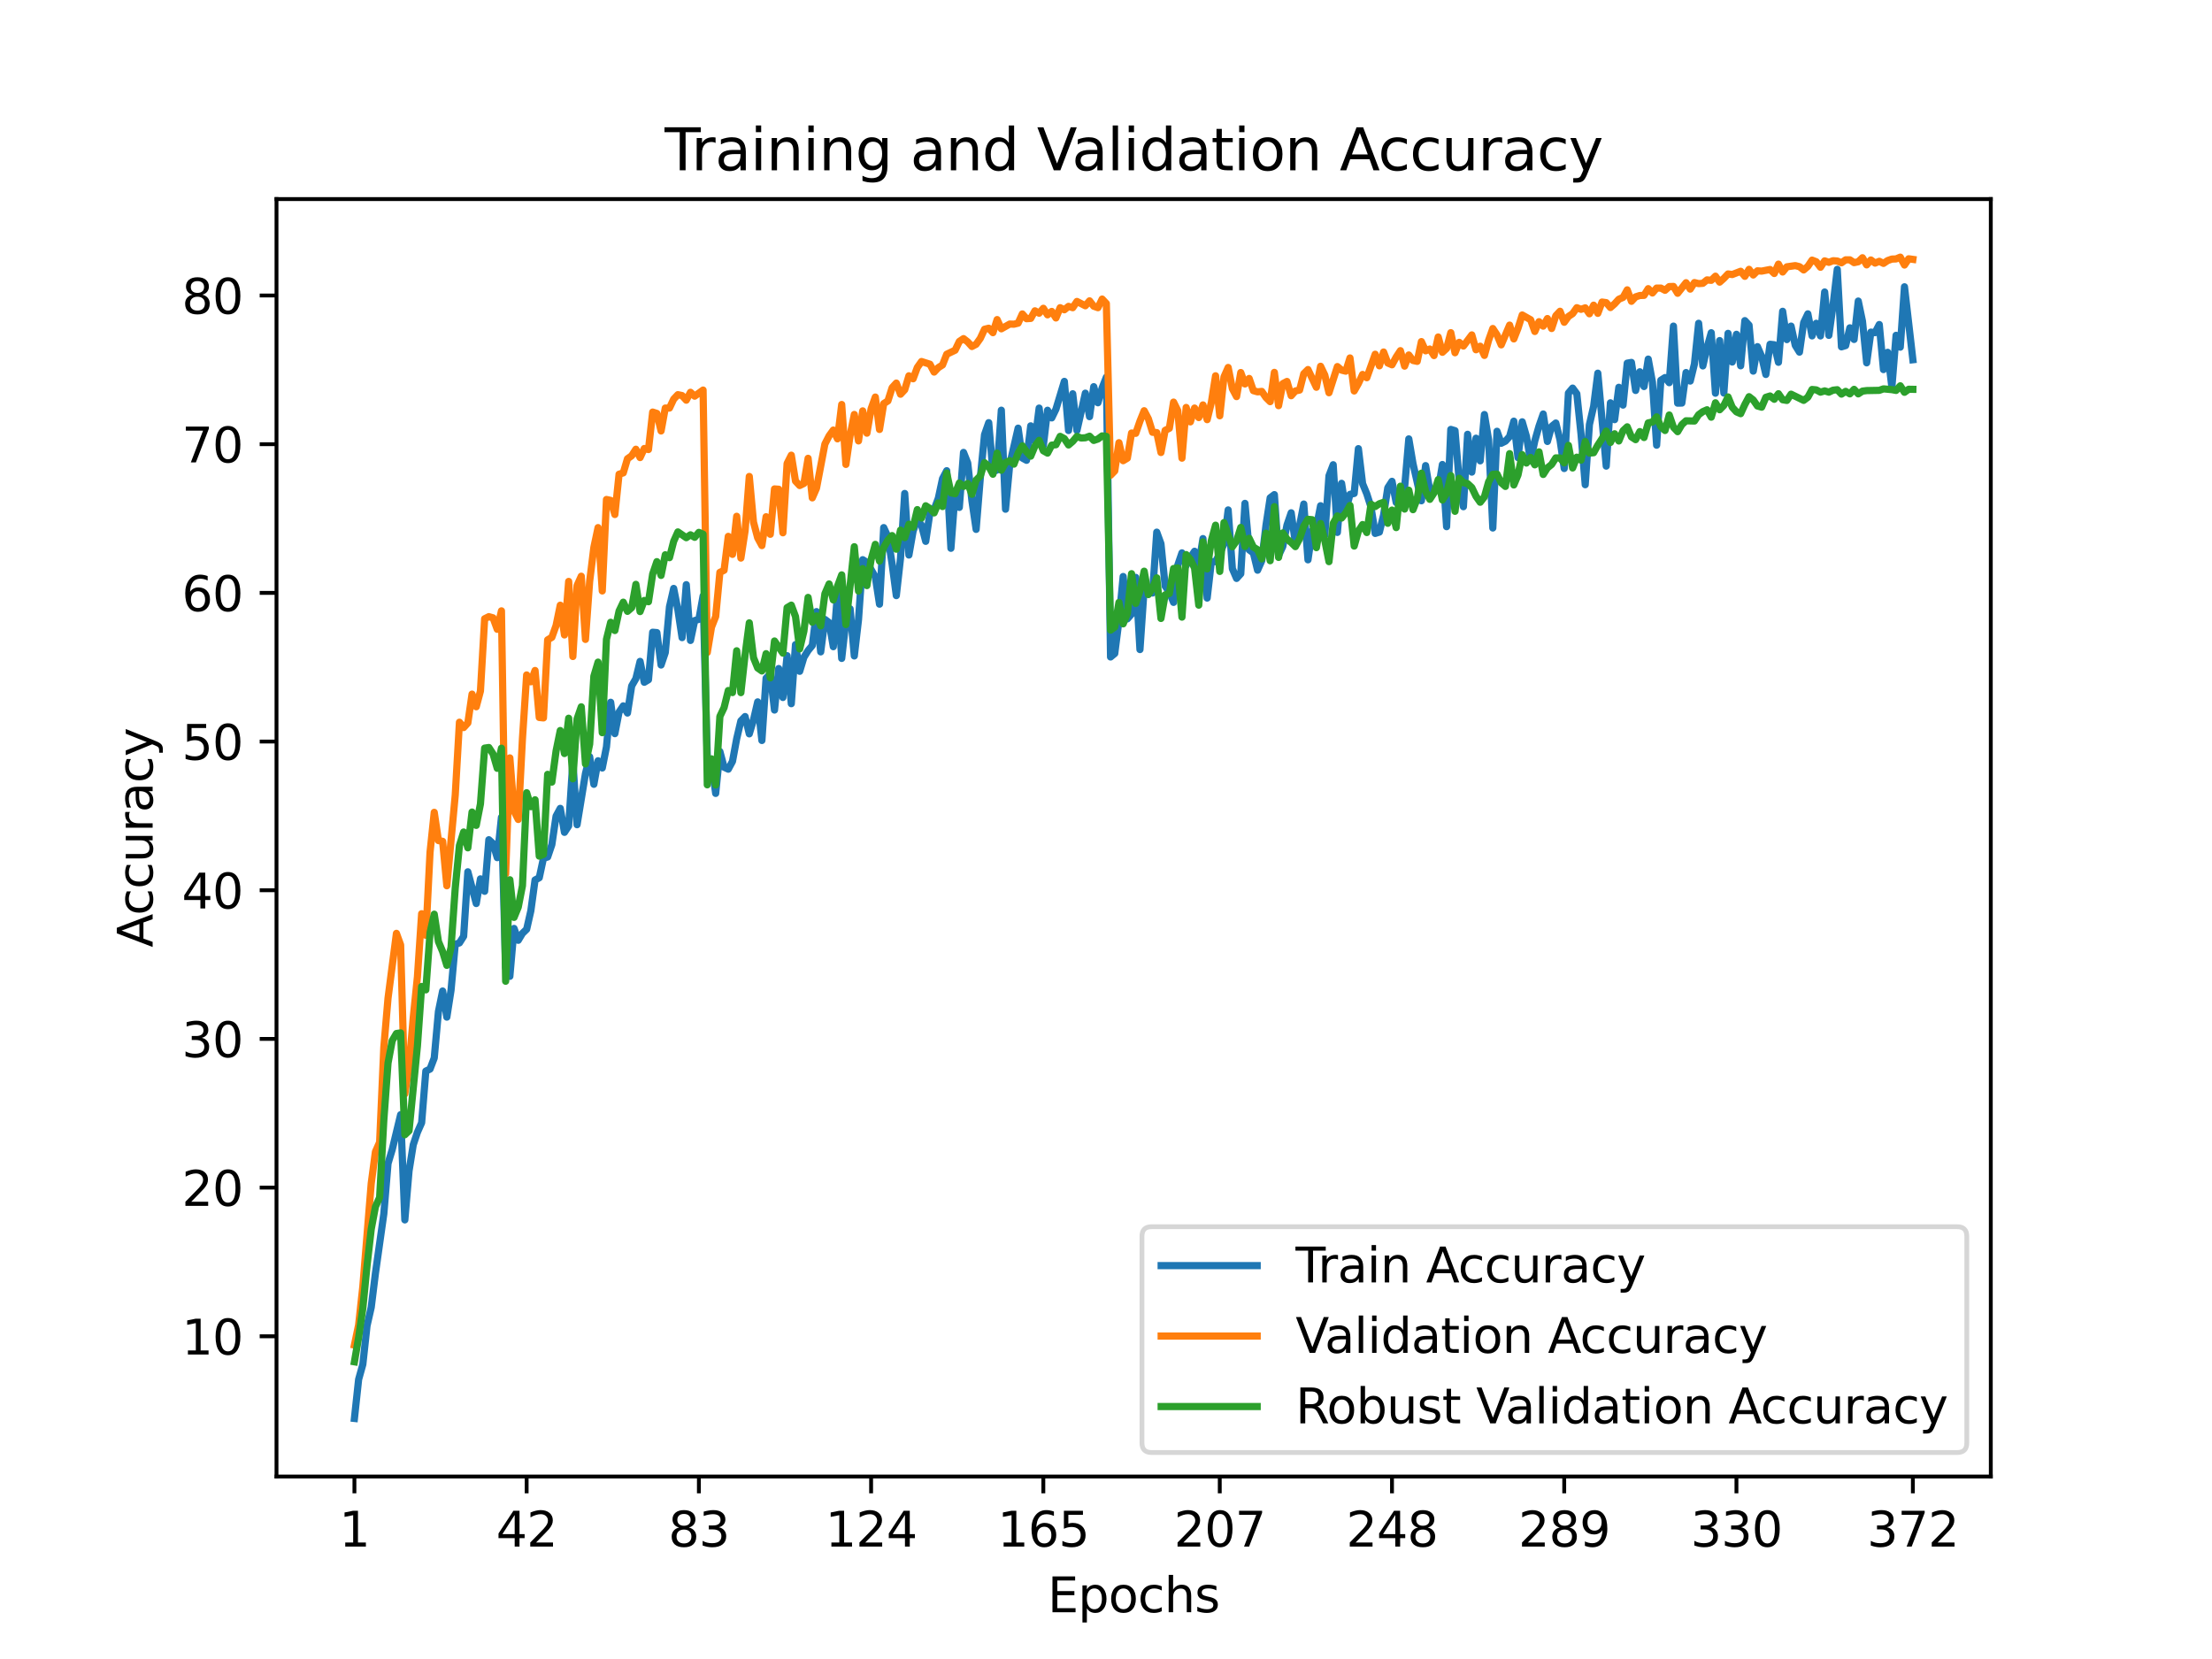<?xml version="1.0" encoding="utf-8" standalone="no"?>
<!DOCTYPE svg PUBLIC "-//W3C//DTD SVG 1.1//EN"
  "http://www.w3.org/Graphics/SVG/1.1/DTD/svg11.dtd">
<svg height="345.6pt" version="1.1" viewBox="0 0 460.8 345.6" width="460.8pt" xmlns="http://www.w3.org/2000/svg" xmlns:xlink="http://www.w3.org/1999/xlink">
 <defs>
  <style type="text/css">*{stroke-linecap:butt;stroke-linejoin:round;}</style>
 </defs>
 <g id="figure_1">
  <g id="patch_1">
   <path d="M 0 345.6 
L 460.8 345.6 
L 460.8 0 
L 0 0 
z
" style="fill:#ffffff;"/>
  </g>
  <g id="axes_1">
   <g id="patch_2">
    <path d="M 57.6 307.584 
L 414.72 307.584 
L 414.72 41.472 
L 57.6 41.472 
z
" style="fill:#ffffff;"/>
   </g>
   <g id="matplotlib.axis_1">
    <g id="xtick_1">
     <g id="line2d_1">
      <defs>
       <path d="M 0 0 
L 0 3.5 
" id="ma1f904a211" style="stroke:#000000;stroke-width:0.8;"/>
      </defs>
      <g>
       <use style="stroke:#000000;stroke-width:0.8;" x="73.833" xlink:href="#ma1f904a211" y="307.584"/>
      </g>
     </g>
     <g id="text_1">
      <!-- 1 -->
      <g transform="translate(70.651 322.182)scale(0.1 -0.1)">
       <defs>
        <path d="M 794 531 
L 1825 531 
L 1825 4091 
L 703 3866 
L 703 4441 
L 1819 4666 
L 2450 4666 
L 2450 531 
L 3481 531 
L 3481 0 
L 794 0 
L 794 531 
z
" id="DejaVuSans-31" transform="scale(0.016)"/>
       </defs>
       <use xlink:href="#DejaVuSans-31"/>
      </g>
     </g>
    </g>
    <g id="xtick_2">
     <g id="line2d_2">
      <g>
       <use style="stroke:#000000;stroke-width:0.8;" x="109.711" xlink:href="#ma1f904a211" y="307.584"/>
      </g>
     </g>
     <g id="text_2">
      <!-- 42 -->
      <g transform="translate(103.348 322.182)scale(0.1 -0.1)">
       <defs>
        <path d="M 2419 4116 
L 825 1625 
L 2419 1625 
L 2419 4116 
z
M 2253 4666 
L 3047 4666 
L 3047 1625 
L 3713 1625 
L 3713 1100 
L 3047 1100 
L 3047 0 
L 2419 0 
L 2419 1100 
L 313 1100 
L 313 1709 
L 2253 4666 
z
" id="DejaVuSans-34" transform="scale(0.016)"/>
        <path d="M 1228 531 
L 3431 531 
L 3431 0 
L 469 0 
L 469 531 
Q 828 903 1448 1529 
Q 2069 2156 2228 2338 
Q 2531 2678 2651 2914 
Q 2772 3150 2772 3378 
Q 2772 3750 2511 3984 
Q 2250 4219 1831 4219 
Q 1534 4219 1204 4116 
Q 875 4013 500 3803 
L 500 4441 
Q 881 4594 1212 4672 
Q 1544 4750 1819 4750 
Q 2544 4750 2975 4387 
Q 3406 4025 3406 3419 
Q 3406 3131 3298 2873 
Q 3191 2616 2906 2266 
Q 2828 2175 2409 1742 
Q 1991 1309 1228 531 
z
" id="DejaVuSans-32" transform="scale(0.016)"/>
       </defs>
       <use xlink:href="#DejaVuSans-34"/>
       <use x="63.623" xlink:href="#DejaVuSans-32"/>
      </g>
     </g>
    </g>
    <g id="xtick_3">
     <g id="line2d_3">
      <g>
       <use style="stroke:#000000;stroke-width:0.8;" x="145.589" xlink:href="#ma1f904a211" y="307.584"/>
      </g>
     </g>
     <g id="text_3">
      <!-- 83 -->
      <g transform="translate(139.227 322.182)scale(0.1 -0.1)">
       <defs>
        <path d="M 2034 2216 
Q 1584 2216 1326 1975 
Q 1069 1734 1069 1313 
Q 1069 891 1326 650 
Q 1584 409 2034 409 
Q 2484 409 2743 651 
Q 3003 894 3003 1313 
Q 3003 1734 2745 1975 
Q 2488 2216 2034 2216 
z
M 1403 2484 
Q 997 2584 770 2862 
Q 544 3141 544 3541 
Q 544 4100 942 4425 
Q 1341 4750 2034 4750 
Q 2731 4750 3128 4425 
Q 3525 4100 3525 3541 
Q 3525 3141 3298 2862 
Q 3072 2584 2669 2484 
Q 3125 2378 3379 2068 
Q 3634 1759 3634 1313 
Q 3634 634 3220 271 
Q 2806 -91 2034 -91 
Q 1263 -91 848 271 
Q 434 634 434 1313 
Q 434 1759 690 2068 
Q 947 2378 1403 2484 
z
M 1172 3481 
Q 1172 3119 1398 2916 
Q 1625 2713 2034 2713 
Q 2441 2713 2670 2916 
Q 2900 3119 2900 3481 
Q 2900 3844 2670 4047 
Q 2441 4250 2034 4250 
Q 1625 4250 1398 4047 
Q 1172 3844 1172 3481 
z
" id="DejaVuSans-38" transform="scale(0.016)"/>
        <path d="M 2597 2516 
Q 3050 2419 3304 2112 
Q 3559 1806 3559 1356 
Q 3559 666 3084 287 
Q 2609 -91 1734 -91 
Q 1441 -91 1130 -33 
Q 819 25 488 141 
L 488 750 
Q 750 597 1062 519 
Q 1375 441 1716 441 
Q 2309 441 2620 675 
Q 2931 909 2931 1356 
Q 2931 1769 2642 2001 
Q 2353 2234 1838 2234 
L 1294 2234 
L 1294 2753 
L 1863 2753 
Q 2328 2753 2575 2939 
Q 2822 3125 2822 3475 
Q 2822 3834 2567 4026 
Q 2313 4219 1838 4219 
Q 1578 4219 1281 4162 
Q 984 4106 628 3988 
L 628 4550 
Q 988 4650 1302 4700 
Q 1616 4750 1894 4750 
Q 2613 4750 3031 4423 
Q 3450 4097 3450 3541 
Q 3450 3153 3228 2886 
Q 3006 2619 2597 2516 
z
" id="DejaVuSans-33" transform="scale(0.016)"/>
       </defs>
       <use xlink:href="#DejaVuSans-38"/>
       <use x="63.623" xlink:href="#DejaVuSans-33"/>
      </g>
     </g>
    </g>
    <g id="xtick_4">
     <g id="line2d_4">
      <g>
       <use style="stroke:#000000;stroke-width:0.8;" x="181.468" xlink:href="#ma1f904a211" y="307.584"/>
      </g>
     </g>
     <g id="text_4">
      <!-- 124 -->
      <g transform="translate(171.924 322.182)scale(0.1 -0.1)">
       <use xlink:href="#DejaVuSans-31"/>
       <use x="63.623" xlink:href="#DejaVuSans-32"/>
       <use x="127.246" xlink:href="#DejaVuSans-34"/>
      </g>
     </g>
    </g>
    <g id="xtick_5">
     <g id="line2d_5">
      <g>
       <use style="stroke:#000000;stroke-width:0.8;" x="217.346" xlink:href="#ma1f904a211" y="307.584"/>
      </g>
     </g>
     <g id="text_5">
      <!-- 165 -->
      <g transform="translate(207.802 322.182)scale(0.1 -0.1)">
       <defs>
        <path d="M 2113 2584 
Q 1688 2584 1439 2293 
Q 1191 2003 1191 1497 
Q 1191 994 1439 701 
Q 1688 409 2113 409 
Q 2538 409 2786 701 
Q 3034 994 3034 1497 
Q 3034 2003 2786 2293 
Q 2538 2584 2113 2584 
z
M 3366 4563 
L 3366 3988 
Q 3128 4100 2886 4159 
Q 2644 4219 2406 4219 
Q 1781 4219 1451 3797 
Q 1122 3375 1075 2522 
Q 1259 2794 1537 2939 
Q 1816 3084 2150 3084 
Q 2853 3084 3261 2657 
Q 3669 2231 3669 1497 
Q 3669 778 3244 343 
Q 2819 -91 2113 -91 
Q 1303 -91 875 529 
Q 447 1150 447 2328 
Q 447 3434 972 4092 
Q 1497 4750 2381 4750 
Q 2619 4750 2861 4703 
Q 3103 4656 3366 4563 
z
" id="DejaVuSans-36" transform="scale(0.016)"/>
        <path d="M 691 4666 
L 3169 4666 
L 3169 4134 
L 1269 4134 
L 1269 2991 
Q 1406 3038 1543 3061 
Q 1681 3084 1819 3084 
Q 2600 3084 3056 2656 
Q 3513 2228 3513 1497 
Q 3513 744 3044 326 
Q 2575 -91 1722 -91 
Q 1428 -91 1123 -41 
Q 819 9 494 109 
L 494 744 
Q 775 591 1075 516 
Q 1375 441 1709 441 
Q 2250 441 2565 725 
Q 2881 1009 2881 1497 
Q 2881 1984 2565 2268 
Q 2250 2553 1709 2553 
Q 1456 2553 1204 2497 
Q 953 2441 691 2322 
L 691 4666 
z
" id="DejaVuSans-35" transform="scale(0.016)"/>
       </defs>
       <use xlink:href="#DejaVuSans-31"/>
       <use x="63.623" xlink:href="#DejaVuSans-36"/>
       <use x="127.246" xlink:href="#DejaVuSans-35"/>
      </g>
     </g>
    </g>
    <g id="xtick_6">
     <g id="line2d_6">
      <g>
       <use style="stroke:#000000;stroke-width:0.8;" x="254.099" xlink:href="#ma1f904a211" y="307.584"/>
      </g>
     </g>
     <g id="text_6">
      <!-- 207 -->
      <g transform="translate(244.555 322.182)scale(0.1 -0.1)">
       <defs>
        <path d="M 2034 4250 
Q 1547 4250 1301 3770 
Q 1056 3291 1056 2328 
Q 1056 1369 1301 889 
Q 1547 409 2034 409 
Q 2525 409 2770 889 
Q 3016 1369 3016 2328 
Q 3016 3291 2770 3770 
Q 2525 4250 2034 4250 
z
M 2034 4750 
Q 2819 4750 3233 4129 
Q 3647 3509 3647 2328 
Q 3647 1150 3233 529 
Q 2819 -91 2034 -91 
Q 1250 -91 836 529 
Q 422 1150 422 2328 
Q 422 3509 836 4129 
Q 1250 4750 2034 4750 
z
" id="DejaVuSans-30" transform="scale(0.016)"/>
        <path d="M 525 4666 
L 3525 4666 
L 3525 4397 
L 1831 0 
L 1172 0 
L 2766 4134 
L 525 4134 
L 525 4666 
z
" id="DejaVuSans-37" transform="scale(0.016)"/>
       </defs>
       <use xlink:href="#DejaVuSans-32"/>
       <use x="63.623" xlink:href="#DejaVuSans-30"/>
       <use x="127.246" xlink:href="#DejaVuSans-37"/>
      </g>
     </g>
    </g>
    <g id="xtick_7">
     <g id="line2d_7">
      <g>
       <use style="stroke:#000000;stroke-width:0.8;" x="289.977" xlink:href="#ma1f904a211" y="307.584"/>
      </g>
     </g>
     <g id="text_7">
      <!-- 248 -->
      <g transform="translate(280.434 322.182)scale(0.1 -0.1)">
       <use xlink:href="#DejaVuSans-32"/>
       <use x="63.623" xlink:href="#DejaVuSans-34"/>
       <use x="127.246" xlink:href="#DejaVuSans-38"/>
      </g>
     </g>
    </g>
    <g id="xtick_8">
     <g id="line2d_8">
      <g>
       <use style="stroke:#000000;stroke-width:0.8;" x="325.856" xlink:href="#ma1f904a211" y="307.584"/>
      </g>
     </g>
     <g id="text_8">
      <!-- 289 -->
      <g transform="translate(316.312 322.182)scale(0.1 -0.1)">
       <defs>
        <path d="M 703 97 
L 703 672 
Q 941 559 1184 500 
Q 1428 441 1663 441 
Q 2288 441 2617 861 
Q 2947 1281 2994 2138 
Q 2813 1869 2534 1725 
Q 2256 1581 1919 1581 
Q 1219 1581 811 2004 
Q 403 2428 403 3163 
Q 403 3881 828 4315 
Q 1253 4750 1959 4750 
Q 2769 4750 3195 4129 
Q 3622 3509 3622 2328 
Q 3622 1225 3098 567 
Q 2575 -91 1691 -91 
Q 1453 -91 1209 -44 
Q 966 3 703 97 
z
M 1959 2075 
Q 2384 2075 2632 2365 
Q 2881 2656 2881 3163 
Q 2881 3666 2632 3958 
Q 2384 4250 1959 4250 
Q 1534 4250 1286 3958 
Q 1038 3666 1038 3163 
Q 1038 2656 1286 2365 
Q 1534 2075 1959 2075 
z
" id="DejaVuSans-39" transform="scale(0.016)"/>
       </defs>
       <use xlink:href="#DejaVuSans-32"/>
       <use x="63.623" xlink:href="#DejaVuSans-38"/>
       <use x="127.246" xlink:href="#DejaVuSans-39"/>
      </g>
     </g>
    </g>
    <g id="xtick_9">
     <g id="line2d_9">
      <g>
       <use style="stroke:#000000;stroke-width:0.8;" x="361.734" xlink:href="#ma1f904a211" y="307.584"/>
      </g>
     </g>
     <g id="text_9">
      <!-- 330 -->
      <g transform="translate(352.19 322.182)scale(0.1 -0.1)">
       <use xlink:href="#DejaVuSans-33"/>
       <use x="63.623" xlink:href="#DejaVuSans-33"/>
       <use x="127.246" xlink:href="#DejaVuSans-30"/>
      </g>
     </g>
    </g>
    <g id="xtick_10">
     <g id="line2d_10">
      <g>
       <use style="stroke:#000000;stroke-width:0.8;" x="398.487" xlink:href="#ma1f904a211" y="307.584"/>
      </g>
     </g>
     <g id="text_10">
      <!-- 372 -->
      <g transform="translate(388.944 322.182)scale(0.1 -0.1)">
       <use xlink:href="#DejaVuSans-33"/>
       <use x="63.623" xlink:href="#DejaVuSans-37"/>
       <use x="127.246" xlink:href="#DejaVuSans-32"/>
      </g>
     </g>
    </g>
    <g id="text_11">
     <!-- Epochs -->
     <g transform="translate(218.244 335.861)scale(0.1 -0.1)">
      <defs>
       <path d="M 628 4666 
L 3578 4666 
L 3578 4134 
L 1259 4134 
L 1259 2753 
L 3481 2753 
L 3481 2222 
L 1259 2222 
L 1259 531 
L 3634 531 
L 3634 0 
L 628 0 
L 628 4666 
z
" id="DejaVuSans-45" transform="scale(0.016)"/>
       <path d="M 1159 525 
L 1159 -1331 
L 581 -1331 
L 581 3500 
L 1159 3500 
L 1159 2969 
Q 1341 3281 1617 3432 
Q 1894 3584 2278 3584 
Q 2916 3584 3314 3078 
Q 3713 2572 3713 1747 
Q 3713 922 3314 415 
Q 2916 -91 2278 -91 
Q 1894 -91 1617 61 
Q 1341 213 1159 525 
z
M 3116 1747 
Q 3116 2381 2855 2742 
Q 2594 3103 2138 3103 
Q 1681 3103 1420 2742 
Q 1159 2381 1159 1747 
Q 1159 1113 1420 752 
Q 1681 391 2138 391 
Q 2594 391 2855 752 
Q 3116 1113 3116 1747 
z
" id="DejaVuSans-70" transform="scale(0.016)"/>
       <path d="M 1959 3097 
Q 1497 3097 1228 2736 
Q 959 2375 959 1747 
Q 959 1119 1226 758 
Q 1494 397 1959 397 
Q 2419 397 2687 759 
Q 2956 1122 2956 1747 
Q 2956 2369 2687 2733 
Q 2419 3097 1959 3097 
z
M 1959 3584 
Q 2709 3584 3137 3096 
Q 3566 2609 3566 1747 
Q 3566 888 3137 398 
Q 2709 -91 1959 -91 
Q 1206 -91 779 398 
Q 353 888 353 1747 
Q 353 2609 779 3096 
Q 1206 3584 1959 3584 
z
" id="DejaVuSans-6f" transform="scale(0.016)"/>
       <path d="M 3122 3366 
L 3122 2828 
Q 2878 2963 2633 3030 
Q 2388 3097 2138 3097 
Q 1578 3097 1268 2742 
Q 959 2388 959 1747 
Q 959 1106 1268 751 
Q 1578 397 2138 397 
Q 2388 397 2633 464 
Q 2878 531 3122 666 
L 3122 134 
Q 2881 22 2623 -34 
Q 2366 -91 2075 -91 
Q 1284 -91 818 406 
Q 353 903 353 1747 
Q 353 2603 823 3093 
Q 1294 3584 2113 3584 
Q 2378 3584 2631 3529 
Q 2884 3475 3122 3366 
z
" id="DejaVuSans-63" transform="scale(0.016)"/>
       <path d="M 3513 2113 
L 3513 0 
L 2938 0 
L 2938 2094 
Q 2938 2591 2744 2837 
Q 2550 3084 2163 3084 
Q 1697 3084 1428 2787 
Q 1159 2491 1159 1978 
L 1159 0 
L 581 0 
L 581 4863 
L 1159 4863 
L 1159 2956 
Q 1366 3272 1645 3428 
Q 1925 3584 2291 3584 
Q 2894 3584 3203 3211 
Q 3513 2838 3513 2113 
z
" id="DejaVuSans-68" transform="scale(0.016)"/>
       <path d="M 2834 3397 
L 2834 2853 
Q 2591 2978 2328 3040 
Q 2066 3103 1784 3103 
Q 1356 3103 1142 2972 
Q 928 2841 928 2578 
Q 928 2378 1081 2264 
Q 1234 2150 1697 2047 
L 1894 2003 
Q 2506 1872 2764 1633 
Q 3022 1394 3022 966 
Q 3022 478 2636 193 
Q 2250 -91 1575 -91 
Q 1294 -91 989 -36 
Q 684 19 347 128 
L 347 722 
Q 666 556 975 473 
Q 1284 391 1588 391 
Q 1994 391 2212 530 
Q 2431 669 2431 922 
Q 2431 1156 2273 1281 
Q 2116 1406 1581 1522 
L 1381 1569 
Q 847 1681 609 1914 
Q 372 2147 372 2553 
Q 372 3047 722 3315 
Q 1072 3584 1716 3584 
Q 2034 3584 2315 3537 
Q 2597 3491 2834 3397 
z
" id="DejaVuSans-73" transform="scale(0.016)"/>
      </defs>
      <use xlink:href="#DejaVuSans-45"/>
      <use x="63.184" xlink:href="#DejaVuSans-70"/>
      <use x="126.66" xlink:href="#DejaVuSans-6f"/>
      <use x="187.842" xlink:href="#DejaVuSans-63"/>
      <use x="242.822" xlink:href="#DejaVuSans-68"/>
      <use x="306.201" xlink:href="#DejaVuSans-73"/>
     </g>
    </g>
   </g>
   <g id="matplotlib.axis_2">
    <g id="ytick_1">
     <g id="line2d_11">
      <defs>
       <path d="M 0 0 
L -3.5 0 
" id="mb4aed3f851" style="stroke:#000000;stroke-width:0.8;"/>
      </defs>
      <g>
       <use style="stroke:#000000;stroke-width:0.8;" x="57.6" xlink:href="#mb4aed3f851" y="278.372"/>
      </g>
     </g>
     <g id="text_12">
      <!-- 10 -->
      <g transform="translate(37.875 282.171)scale(0.1 -0.1)">
       <use xlink:href="#DejaVuSans-31"/>
       <use x="63.623" xlink:href="#DejaVuSans-30"/>
      </g>
     </g>
    </g>
    <g id="ytick_2">
     <g id="line2d_12">
      <g>
       <use style="stroke:#000000;stroke-width:0.8;" x="57.6" xlink:href="#mb4aed3f851" y="247.399"/>
      </g>
     </g>
     <g id="text_13">
      <!-- 20 -->
      <g transform="translate(37.875 251.198)scale(0.1 -0.1)">
       <use xlink:href="#DejaVuSans-32"/>
       <use x="63.623" xlink:href="#DejaVuSans-30"/>
      </g>
     </g>
    </g>
    <g id="ytick_3">
     <g id="line2d_13">
      <g>
       <use style="stroke:#000000;stroke-width:0.8;" x="57.6" xlink:href="#mb4aed3f851" y="216.426"/>
      </g>
     </g>
     <g id="text_14">
      <!-- 30 -->
      <g transform="translate(37.875 220.225)scale(0.1 -0.1)">
       <use xlink:href="#DejaVuSans-33"/>
       <use x="63.623" xlink:href="#DejaVuSans-30"/>
      </g>
     </g>
    </g>
    <g id="ytick_4">
     <g id="line2d_14">
      <g>
       <use style="stroke:#000000;stroke-width:0.8;" x="57.6" xlink:href="#mb4aed3f851" y="185.452"/>
      </g>
     </g>
     <g id="text_15">
      <!-- 40 -->
      <g transform="translate(37.875 189.251)scale(0.1 -0.1)">
       <use xlink:href="#DejaVuSans-34"/>
       <use x="63.623" xlink:href="#DejaVuSans-30"/>
      </g>
     </g>
    </g>
    <g id="ytick_5">
     <g id="line2d_15">
      <g>
       <use style="stroke:#000000;stroke-width:0.8;" x="57.6" xlink:href="#mb4aed3f851" y="154.479"/>
      </g>
     </g>
     <g id="text_16">
      <!-- 50 -->
      <g transform="translate(37.875 158.278)scale(0.1 -0.1)">
       <use xlink:href="#DejaVuSans-35"/>
       <use x="63.623" xlink:href="#DejaVuSans-30"/>
      </g>
     </g>
    </g>
    <g id="ytick_6">
     <g id="line2d_16">
      <g>
       <use style="stroke:#000000;stroke-width:0.8;" x="57.6" xlink:href="#mb4aed3f851" y="123.506"/>
      </g>
     </g>
     <g id="text_17">
      <!-- 60 -->
      <g transform="translate(37.875 127.305)scale(0.1 -0.1)">
       <use xlink:href="#DejaVuSans-36"/>
       <use x="63.623" xlink:href="#DejaVuSans-30"/>
      </g>
     </g>
    </g>
    <g id="ytick_7">
     <g id="line2d_17">
      <g>
       <use style="stroke:#000000;stroke-width:0.8;" x="57.6" xlink:href="#mb4aed3f851" y="92.532"/>
      </g>
     </g>
     <g id="text_18">
      <!-- 70 -->
      <g transform="translate(37.875 96.332)scale(0.1 -0.1)">
       <use xlink:href="#DejaVuSans-37"/>
       <use x="63.623" xlink:href="#DejaVuSans-30"/>
      </g>
     </g>
    </g>
    <g id="ytick_8">
     <g id="line2d_18">
      <g>
       <use style="stroke:#000000;stroke-width:0.8;" x="57.6" xlink:href="#mb4aed3f851" y="61.559"/>
      </g>
     </g>
     <g id="text_19">
      <!-- 80 -->
      <g transform="translate(37.875 65.358)scale(0.1 -0.1)">
       <use xlink:href="#DejaVuSans-38"/>
       <use x="63.623" xlink:href="#DejaVuSans-30"/>
      </g>
     </g>
    </g>
    <g id="text_20">
     <!-- Accuracy -->
     <g transform="translate(31.795 197.356)rotate(-90)scale(0.1 -0.1)">
      <defs>
       <path d="M 2188 4044 
L 1331 1722 
L 3047 1722 
L 2188 4044 
z
M 1831 4666 
L 2547 4666 
L 4325 0 
L 3669 0 
L 3244 1197 
L 1141 1197 
L 716 0 
L 50 0 
L 1831 4666 
z
" id="DejaVuSans-41" transform="scale(0.016)"/>
       <path d="M 544 1381 
L 544 3500 
L 1119 3500 
L 1119 1403 
Q 1119 906 1312 657 
Q 1506 409 1894 409 
Q 2359 409 2629 706 
Q 2900 1003 2900 1516 
L 2900 3500 
L 3475 3500 
L 3475 0 
L 2900 0 
L 2900 538 
Q 2691 219 2414 64 
Q 2138 -91 1772 -91 
Q 1169 -91 856 284 
Q 544 659 544 1381 
z
M 1991 3584 
L 1991 3584 
z
" id="DejaVuSans-75" transform="scale(0.016)"/>
       <path d="M 2631 2963 
Q 2534 3019 2420 3045 
Q 2306 3072 2169 3072 
Q 1681 3072 1420 2755 
Q 1159 2438 1159 1844 
L 1159 0 
L 581 0 
L 581 3500 
L 1159 3500 
L 1159 2956 
Q 1341 3275 1631 3429 
Q 1922 3584 2338 3584 
Q 2397 3584 2469 3576 
Q 2541 3569 2628 3553 
L 2631 2963 
z
" id="DejaVuSans-72" transform="scale(0.016)"/>
       <path d="M 2194 1759 
Q 1497 1759 1228 1600 
Q 959 1441 959 1056 
Q 959 750 1161 570 
Q 1363 391 1709 391 
Q 2188 391 2477 730 
Q 2766 1069 2766 1631 
L 2766 1759 
L 2194 1759 
z
M 3341 1997 
L 3341 0 
L 2766 0 
L 2766 531 
Q 2569 213 2275 61 
Q 1981 -91 1556 -91 
Q 1019 -91 701 211 
Q 384 513 384 1019 
Q 384 1609 779 1909 
Q 1175 2209 1959 2209 
L 2766 2209 
L 2766 2266 
Q 2766 2663 2505 2880 
Q 2244 3097 1772 3097 
Q 1472 3097 1187 3025 
Q 903 2953 641 2809 
L 641 3341 
Q 956 3463 1253 3523 
Q 1550 3584 1831 3584 
Q 2591 3584 2966 3190 
Q 3341 2797 3341 1997 
z
" id="DejaVuSans-61" transform="scale(0.016)"/>
       <path d="M 2059 -325 
Q 1816 -950 1584 -1140 
Q 1353 -1331 966 -1331 
L 506 -1331 
L 506 -850 
L 844 -850 
Q 1081 -850 1212 -737 
Q 1344 -625 1503 -206 
L 1606 56 
L 191 3500 
L 800 3500 
L 1894 763 
L 2988 3500 
L 3597 3500 
L 2059 -325 
z
" id="DejaVuSans-79" transform="scale(0.016)"/>
      </defs>
      <use xlink:href="#DejaVuSans-41"/>
      <use x="66.658" xlink:href="#DejaVuSans-63"/>
      <use x="121.639" xlink:href="#DejaVuSans-63"/>
      <use x="176.619" xlink:href="#DejaVuSans-75"/>
      <use x="239.998" xlink:href="#DejaVuSans-72"/>
      <use x="281.111" xlink:href="#DejaVuSans-61"/>
      <use x="342.391" xlink:href="#DejaVuSans-63"/>
      <use x="397.371" xlink:href="#DejaVuSans-79"/>
     </g>
    </g>
   </g>
   <g id="line2d_19">
    <path clip-path="url(#p51db7faa1d)" d="M 73.833 295.488 
L 74.708 287.361 
L 75.583 284.226 
L 76.458 276.179 
L 77.333 272.339 
L 78.208 265.258 
L 79.958 252.85 
L 80.833 242.381 
L 81.708 239.476 
L 83.459 232.21 
L 84.334 254.126 
L 85.209 243.93 
L 86.084 238.485 
L 86.959 235.864 
L 87.834 233.888 
L 88.709 223.122 
L 89.584 222.707 
L 90.459 220.396 
L 91.334 210.72 
L 92.209 206.446 
L 93.084 211.885 
L 93.96 206.266 
L 94.835 196.72 
L 95.71 196.423 
L 96.585 195.042 
L 97.46 181.612 
L 99.21 188.221 
L 100.085 183.086 
L 100.96 185.675 
L 101.835 174.934 
L 102.71 175.733 
L 103.585 178.663 
L 104.461 170.257 
L 105.336 201.62 
L 106.211 203.392 
L 107.086 193.412 
L 107.961 195.878 
L 108.836 194.428 
L 109.711 193.586 
L 110.586 189.733 
L 111.461 183.315 
L 112.336 182.851 
L 113.211 178.787 
L 114.086 178.527 
L 114.961 175.95 
L 115.837 170.015 
L 116.712 168.398 
L 117.587 173.391 
L 118.462 172.053 
L 119.337 158.617 
L 120.212 171.805 
L 121.962 161.138 
L 122.837 157.644 
L 123.712 163.381 
L 124.587 158.481 
L 125.462 159.986 
L 126.338 155.588 
L 127.213 146.296 
L 128.088 152.831 
L 128.963 148.328 
L 129.838 147.045 
L 130.713 148.538 
L 131.588 142.895 
L 132.463 141.377 
L 133.338 137.778 
L 134.213 142.127 
L 135.088 141.606 
L 135.963 131.707 
L 136.838 131.782 
L 137.714 138.534 
L 138.589 135.938 
L 139.464 126.405 
L 140.339 122.583 
L 141.214 127.03 
L 142.089 132.829 
L 142.964 121.796 
L 143.839 133.417 
L 144.714 129.279 
L 145.589 129.013 
L 146.464 124.15 
L 147.339 157.719 
L 148.214 158.952 
L 149.09 165.282 
L 149.965 156.554 
L 150.84 159.825 
L 151.715 160.234 
L 152.59 158.605 
L 153.465 153.884 
L 154.34 150.168 
L 155.215 149.269 
L 156.09 152.875 
L 156.965 149.969 
L 157.84 146.215 
L 158.715 154.256 
L 159.591 141.278 
L 160.466 140.399 
L 161.341 147.913 
L 162.216 139.271 
L 163.091 145.299 
L 163.966 136.589 
L 164.841 146.593 
L 165.716 134.284 
L 166.591 139.847 
L 167.466 136.93 
L 168.341 135.517 
L 169.216 134.464 
L 170.091 127.408 
L 170.967 135.796 
L 171.842 129.038 
L 172.717 129.694 
L 173.592 134.718 
L 174.467 123.58 
L 175.342 137.159 
L 176.217 129.298 
L 177.092 126.832 
L 177.967 136.645 
L 178.842 129.099 
L 179.717 116.592 
L 180.592 117.144 
L 182.343 120.179 
L 183.218 125.86 
L 184.093 109.908 
L 184.968 111.81 
L 185.843 117.497 
L 186.718 124.076 
L 187.593 116.277 
L 188.468 102.797 
L 189.343 115.626 
L 190.218 110.627 
L 191.093 108.18 
L 191.968 109.419 
L 192.844 112.77 
L 193.719 106.83 
L 194.594 106.136 
L 195.469 103.794 
L 196.344 99.718 
L 197.219 98.058 
L 198.094 114.22 
L 198.969 102.586 
L 199.844 105.702 
L 200.719 94.248 
L 201.594 96.447 
L 202.469 104.333 
L 203.345 110.28 
L 204.22 99.495 
L 205.095 90.55 
L 205.97 88.047 
L 206.845 98.262 
L 207.72 97.903 
L 208.595 85.452 
L 209.47 106.08 
L 210.345 96.763 
L 212.095 89.193 
L 212.97 95.413 
L 213.845 95.89 
L 214.721 88.71 
L 215.596 91.882 
L 216.471 85.012 
L 217.346 92.842 
L 218.221 85.464 
L 219.096 87.056 
L 219.971 85.241 
L 221.721 79.449 
L 222.596 89.683 
L 223.471 82.032 
L 224.346 89.683 
L 226.097 81.902 
L 226.972 86.796 
L 227.847 80.552 
L 228.722 83.903 
L 229.597 80.806 
L 230.472 78.57 
L 231.347 136.861 
L 232.222 136.137 
L 233.097 129.304 
L 233.972 120.099 
L 234.847 128.92 
L 235.722 127.922 
L 236.598 120.278 
L 237.473 135.313 
L 238.348 122.583 
L 240.098 123.537 
L 240.973 110.856 
L 241.848 113.266 
L 242.723 122.093 
L 243.598 123.376 
L 244.473 125.488 
L 245.348 117.732 
L 246.223 115.174 
L 247.098 117.8 
L 247.974 116.153 
L 248.849 114.839 
L 249.724 117.658 
L 250.599 112.2 
L 251.474 124.59 
L 252.349 117.001 
L 253.224 117.007 
L 254.099 115.31 
L 254.974 113.303 
L 255.849 106.229 
L 256.724 118.469 
L 257.599 120.495 
L 258.475 119.523 
L 259.35 104.86 
L 260.225 114.542 
L 261.1 115.186 
L 261.975 118.785 
L 262.85 116.809 
L 263.725 109.444 
L 264.6 103.701 
L 265.475 103.039 
L 266.35 115.731 
L 267.225 113.848 
L 268.1 109.376 
L 268.975 106.823 
L 269.851 113.099 
L 270.726 109.481 
L 271.601 105.002 
L 272.476 116.623 
L 273.351 110.565 
L 274.226 109.84 
L 275.101 105.349 
L 275.976 111.538 
L 276.851 99.111 
L 277.726 96.813 
L 278.601 110.912 
L 279.476 100.685 
L 280.352 106.334 
L 281.227 102.983 
L 282.102 102.797 
L 282.977 93.462 
L 283.852 100.753 
L 284.727 102.877 
L 285.602 105.628 
L 286.477 111.123 
L 287.352 110.844 
L 288.227 107.3 
L 289.102 101.608 
L 289.977 100.27 
L 290.852 104.68 
L 291.728 101.936 
L 292.603 101.589 
L 293.478 91.43 
L 294.353 96.584 
L 296.103 104.321 
L 296.978 96.993 
L 297.853 102.233 
L 298.728 101.924 
L 299.603 102.066 
L 300.478 96.763 
L 301.353 109.716 
L 302.229 89.454 
L 303.104 89.714 
L 303.979 100.214 
L 304.854 105.554 
L 305.729 90.47 
L 306.604 98.349 
L 307.479 91.287 
L 308.354 96.001 
L 309.229 86.356 
L 310.104 91.634 
L 310.979 109.989 
L 311.854 89.844 
L 312.729 92.34 
L 313.605 91.907 
L 314.48 90.934 
L 315.355 87.738 
L 316.23 95.339 
L 317.105 87.874 
L 317.98 90.903 
L 318.855 95.983 
L 319.73 91.832 
L 320.605 88.76 
L 321.48 86.245 
L 322.355 91.962 
L 323.23 88.84 
L 324.106 88.122 
L 324.981 91.64 
L 325.856 97.6 
L 326.731 81.884 
L 327.606 80.849 
L 328.481 82.032 
L 329.356 90.414 
L 330.231 100.976 
L 331.106 88.438 
L 331.981 84.653 
L 332.856 77.74 
L 334.606 97.098 
L 335.482 83.916 
L 336.357 87.416 
L 337.232 80.682 
L 338.107 84.386 
L 338.982 75.652 
L 339.857 75.497 
L 340.732 81.339 
L 341.607 77.448 
L 342.482 80.521 
L 343.357 74.809 
L 344.232 79.604 
L 345.107 92.743 
L 345.982 79.214 
L 346.858 78.656 
L 347.733 79.722 
L 348.608 67.933 
L 349.483 83.984 
L 350.358 83.965 
L 351.233 77.609 
L 352.108 79.381 
L 352.983 75.813 
L 353.858 67.345 
L 354.733 76.228 
L 355.608 72.406 
L 356.483 69.315 
L 357.359 81.909 
L 358.234 70.95 
L 359.109 81.878 
L 359.984 69.445 
L 360.859 75.417 
L 361.734 69.643 
L 362.609 76.203 
L 363.484 66.794 
L 364.359 67.741 
L 365.234 77.312 
L 366.109 72.214 
L 366.984 74.252 
L 367.859 78.006 
L 368.735 71.718 
L 369.61 71.817 
L 370.485 75.472 
L 371.36 64.848 
L 372.235 70.746 
L 373.11 67.933 
L 373.985 71.935 
L 374.86 73.354 
L 375.735 67.209 
L 376.61 65.381 
L 377.485 69.971 
L 378.36 67.345 
L 379.236 69.978 
L 380.111 60.828 
L 380.986 69.866 
L 381.861 63.566 
L 382.736 56.108 
L 383.611 72.251 
L 384.486 71.985 
L 385.361 68.293 
L 386.236 70.715 
L 387.111 62.718 
L 387.986 66.917 
L 388.861 75.584 
L 389.736 69.191 
L 390.612 69.302 
L 391.487 67.605 
L 392.362 76.99 
L 393.237 73.391 
L 394.112 80.657 
L 394.987 69.854 
L 395.862 72.319 
L 396.737 59.744 
L 398.487 74.94 
L 398.487 74.94 
" style="fill:none;stroke:#1f77b4;stroke-linecap:square;stroke-width:1.5;"/>
   </g>
   <g id="line2d_20">
    <path clip-path="url(#p51db7faa1d)" d="M 73.833 280.2 
L 74.708 276.018 
L 75.583 268.027 
L 77.333 246.532 
L 78.208 239.934 
L 79.083 237.952 
L 79.958 218.16 
L 80.833 207.939 
L 82.584 194.435 
L 83.459 196.85 
L 84.334 227.886 
L 85.209 222.218 
L 86.084 211.996 
L 86.959 203.479 
L 87.834 190.346 
L 88.709 194.837 
L 89.584 177.554 
L 90.459 169.222 
L 91.334 175.107 
L 92.209 175.262 
L 93.084 184.523 
L 94.835 165.629 
L 95.71 150.452 
L 96.585 151.567 
L 97.46 150.607 
L 98.335 144.599 
L 99.21 147.231 
L 100.085 143.948 
L 100.96 128.895 
L 101.835 128.461 
L 102.71 128.709 
L 103.585 131.094 
L 104.461 127.253 
L 105.336 182.076 
L 106.211 157.886 
L 107.086 168.974 
L 107.961 170.709 
L 108.836 153.89 
L 109.711 140.603 
L 110.586 142.028 
L 111.461 139.674 
L 112.336 149.461 
L 113.211 149.554 
L 114.086 133.293 
L 114.961 132.767 
L 115.837 130.32 
L 116.712 126.076 
L 117.587 132.271 
L 118.462 121.121 
L 119.337 136.762 
L 120.212 121.988 
L 121.087 120.037 
L 121.962 133.2 
L 122.837 121.09 
L 123.712 114.028 
L 124.587 109.908 
L 125.462 123.103 
L 126.338 104.054 
L 127.213 104.24 
L 128.088 107.183 
L 128.963 98.789 
L 129.838 98.51 
L 130.713 95.568 
L 131.588 94.948 
L 132.463 93.585 
L 133.338 95.32 
L 134.213 93.431 
L 135.088 93.647 
L 135.963 85.842 
L 136.838 86.121 
L 137.714 89.776 
L 138.589 85.006 
L 139.464 85.006 
L 140.339 83.147 
L 141.214 82.218 
L 142.089 82.404 
L 142.964 83.364 
L 143.839 81.723 
L 144.714 82.528 
L 146.464 81.258 
L 147.339 135.926 
L 148.214 130.661 
L 149.09 128.43 
L 149.965 119.231 
L 150.84 118.798 
L 151.715 111.736 
L 152.59 115.484 
L 153.465 107.554 
L 154.34 116.258 
L 155.215 110.59 
L 156.09 99.254 
L 156.965 108.762 
L 157.84 112.046 
L 158.715 113.656 
L 159.591 107.647 
L 160.466 111.302 
L 161.341 101.855 
L 162.216 101.917 
L 163.091 110.992 
L 163.966 96.559 
L 164.841 94.824 
L 165.716 100.214 
L 166.591 101.143 
L 167.466 100.709 
L 168.341 95.475 
L 169.216 103.714 
L 170.091 101.7 
L 171.842 92.501 
L 172.717 90.798 
L 173.592 89.59 
L 174.467 91.417 
L 175.342 84.263 
L 176.217 96.745 
L 177.092 90.705 
L 177.967 86.338 
L 178.842 91.851 
L 179.717 85.594 
L 180.592 90.24 
L 181.468 85.161 
L 182.343 82.714 
L 183.218 89.466 
L 184.093 84.077 
L 184.968 83.519 
L 185.843 80.763 
L 186.718 79.802 
L 187.593 82.125 
L 188.468 81.196 
L 189.343 78.285 
L 190.218 78.904 
L 191.093 76.55 
L 191.968 75.311 
L 193.719 75.869 
L 194.594 77.51 
L 195.469 76.581 
L 196.344 76.024 
L 197.219 73.794 
L 198.969 72.957 
L 199.844 71.13 
L 200.719 70.541 
L 201.594 71.223 
L 202.469 72.183 
L 203.345 71.718 
L 204.22 70.479 
L 205.095 68.59 
L 205.97 68.373 
L 206.845 69.302 
L 207.72 66.577 
L 208.595 68.497 
L 210.345 67.506 
L 211.22 67.537 
L 212.095 67.32 
L 212.97 65.4 
L 213.845 66.391 
L 214.721 66.329 
L 215.596 64.749 
L 216.471 65.245 
L 217.346 64.223 
L 218.221 65.586 
L 219.096 64.873 
L 219.971 66.236 
L 220.846 64.099 
L 221.721 64.533 
L 222.596 63.82 
L 223.471 64.099 
L 224.346 62.798 
L 226.097 63.696 
L 226.972 62.674 
L 227.847 63.789 
L 228.722 64.099 
L 229.597 62.302 
L 230.472 63.232 
L 231.347 99.006 
L 232.222 98.108 
L 233.097 92.223 
L 233.972 95.97 
L 234.847 95.444 
L 235.722 90.209 
L 236.598 90.271 
L 237.473 87.732 
L 238.348 85.563 
L 239.223 87.236 
L 240.098 90.055 
L 240.973 90.116 
L 241.848 94.267 
L 242.723 89.652 
L 243.598 89.218 
L 244.473 83.767 
L 245.348 85.532 
L 246.223 95.444 
L 247.098 84.882 
L 247.974 87.886 
L 248.849 85.006 
L 249.724 86.988 
L 250.599 84.355 
L 251.474 87.422 
L 252.349 83.829 
L 253.224 78.285 
L 254.099 86.617 
L 254.974 78.532 
L 255.849 76.55 
L 256.724 80.979 
L 257.599 82.621 
L 258.475 77.603 
L 259.35 79.988 
L 260.225 78.842 
L 261.1 81.382 
L 261.975 81.63 
L 262.85 81.537 
L 263.725 82.807 
L 264.6 83.674 
L 265.475 77.572 
L 266.35 84.51 
L 267.225 79.926 
L 268.1 79.462 
L 268.975 82.435 
L 269.851 81.444 
L 270.726 81.258 
L 271.601 77.851 
L 272.476 76.984 
L 274.226 80.67 
L 275.101 76.302 
L 275.976 78.13 
L 276.851 81.816 
L 278.601 76.364 
L 279.476 77.108 
L 280.352 77.325 
L 281.227 74.568 
L 282.102 81.444 
L 282.977 79.895 
L 283.852 78.006 
L 284.727 78.687 
L 286.477 73.794 
L 287.352 76.209 
L 288.227 73.329 
L 289.102 75.621 
L 289.977 75.993 
L 290.852 74.382 
L 291.728 73.05 
L 292.603 76.271 
L 293.478 73.948 
L 294.353 75.094 
L 295.228 75.28 
L 296.103 71.161 
L 296.978 73.081 
L 297.853 72.709 
L 298.728 74.072 
L 299.603 70.201 
L 300.478 73.391 
L 301.353 72.586 
L 302.229 69.302 
L 303.104 73.484 
L 303.979 71.316 
L 304.854 72.09 
L 306.604 69.767 
L 307.479 72.864 
L 308.354 72.121 
L 309.229 74.041 
L 310.104 70.882 
L 310.979 68.435 
L 311.854 69.767 
L 312.729 71.842 
L 314.48 67.723 
L 315.355 70.603 
L 316.23 68.373 
L 317.105 65.617 
L 318.855 66.608 
L 319.73 69.055 
L 320.605 67.01 
L 321.48 67.94 
L 322.355 66.36 
L 323.23 68.435 
L 324.106 65.771 
L 324.981 64.842 
L 325.856 67.134 
L 326.731 65.926 
L 327.606 65.338 
L 328.481 64.099 
L 329.356 64.44 
L 330.231 64.13 
L 331.106 65.369 
L 331.981 63.572 
L 332.856 65.276 
L 333.731 62.922 
L 334.606 63.046 
L 335.482 64.068 
L 336.357 63.294 
L 337.232 62.333 
L 338.107 61.962 
L 338.982 60.382 
L 339.857 62.767 
L 340.732 61.838 
L 341.607 61.559 
L 342.482 61.528 
L 343.357 60.134 
L 344.232 61.033 
L 345.107 60.01 
L 345.982 60.01 
L 346.858 60.475 
L 347.733 59.701 
L 348.608 59.67 
L 349.483 61.095 
L 351.233 58.895 
L 352.108 60.227 
L 352.983 58.864 
L 353.858 59.081 
L 354.733 59.019 
L 355.608 58.307 
L 356.483 58.4 
L 357.359 57.533 
L 358.234 58.772 
L 359.109 57.997 
L 359.984 57.068 
L 360.859 57.192 
L 362.609 56.51 
L 363.484 57.564 
L 364.359 56.108 
L 365.234 57.285 
L 366.109 56.418 
L 366.984 56.479 
L 368.735 56.139 
L 369.61 56.975 
L 370.485 55.024 
L 371.36 56.665 
L 372.235 55.581 
L 373.985 55.333 
L 374.86 55.55 
L 375.735 56.232 
L 376.61 55.488 
L 377.485 54.187 
L 378.36 54.528 
L 379.236 55.674 
L 380.111 54.342 
L 380.986 54.652 
L 381.861 54.311 
L 382.736 54.373 
L 383.611 54.745 
L 384.486 54.126 
L 385.361 54.126 
L 386.236 54.714 
L 387.111 54.528 
L 387.986 53.692 
L 388.861 55.179 
L 389.736 54.156 
L 390.612 54.807 
L 391.487 54.435 
L 392.362 54.869 
L 393.237 54.28 
L 394.112 53.971 
L 394.987 53.94 
L 395.862 53.568 
L 396.737 55.21 
L 397.612 53.909 
L 398.487 54.033 
L 398.487 54.033 
" style="fill:none;stroke:#ff7f0e;stroke-linecap:square;stroke-width:1.5;"/>
   </g>
   <g id="line2d_21">
    <path clip-path="url(#p51db7faa1d)" d="M 73.833 283.687 
L 74.708 278.617 
L 75.583 272.52 
L 76.458 263.668 
L 77.333 256.055 
L 78.208 251.393 
L 79.083 249.453 
L 79.958 233.314 
L 80.833 221.447 
L 81.708 216.784 
L 82.584 215.301 
L 83.459 215.17 
L 84.334 236.395 
L 85.209 235.564 
L 86.959 217.876 
L 87.834 205.503 
L 88.709 206.204 
L 89.584 194.288 
L 90.459 190.441 
L 91.334 196.146 
L 92.209 198.233 
L 93.084 201.102 
L 93.96 197.369 
L 94.835 184.996 
L 95.71 176.128 
L 96.585 173.324 
L 97.46 176.617 
L 98.335 169.167 
L 99.21 171.938 
L 100.085 167.471 
L 100.96 155.848 
L 101.835 155.718 
L 102.71 157.055 
L 103.585 160.054 
L 104.461 155.865 
L 105.336 204.411 
L 106.211 183.268 
L 107.086 191.109 
L 107.961 188.973 
L 108.836 184.507 
L 109.711 165.14 
L 110.586 168.042 
L 111.461 166.607 
L 112.336 178.345 
L 113.211 177.986 
L 114.086 161.309 
L 114.961 162.923 
L 115.837 156.451 
L 116.712 152.18 
L 117.587 156.973 
L 118.462 149.621 
L 119.337 162.239 
L 120.212 149.768 
L 121.087 147.241 
L 121.962 159.141 
L 122.837 155.017 
L 123.712 140.867 
L 124.587 137.933 
L 125.462 152.637 
L 126.338 133.173 
L 127.213 129.635 
L 128.088 131.347 
L 128.963 127.288 
L 129.838 125.446 
L 130.713 127.353 
L 131.588 126.587 
L 132.463 121.729 
L 133.338 127.402 
L 134.213 125.087 
L 135.088 125.348 
L 135.963 119.577 
L 136.838 117.001 
L 137.714 119.87 
L 138.589 115.567 
L 139.464 116.17 
L 140.339 112.763 
L 141.214 110.807 
L 142.964 112.013 
L 143.839 111.41 
L 144.714 111.931 
L 145.589 110.904 
L 146.464 111.279 
L 147.339 163.494 
L 148.214 158.082 
L 149.09 163.526 
L 149.965 149.246 
L 150.84 147.404 
L 151.715 143.85 
L 152.59 144.274 
L 153.465 135.569 
L 154.34 144.29 
L 155.215 136.4 
L 156.09 129.749 
L 156.965 137.004 
L 157.84 139.155 
L 158.715 139.775 
L 159.591 136.172 
L 160.466 141.209 
L 161.341 133.531 
L 163.091 136.058 
L 163.966 126.587 
L 164.841 126.065 
L 165.716 128.429 
L 166.591 135.178 
L 167.466 131.477 
L 168.341 124.451 
L 169.216 129.619 
L 170.091 128.315 
L 170.967 130.385 
L 171.842 123.685 
L 172.717 121.647 
L 173.592 124.973 
L 174.467 122.12 
L 175.342 119.756 
L 176.217 130.108 
L 177.967 113.888 
L 178.842 123.131 
L 179.717 118.452 
L 180.592 121.99 
L 181.468 116.561 
L 182.343 113.399 
L 183.218 116.887 
L 184.093 114.034 
L 184.968 112.535 
L 185.843 111.573 
L 186.718 114.409 
L 187.593 110.432 
L 188.468 111.997 
L 189.343 109.209 
L 190.218 109.829 
L 191.093 106.161 
L 191.968 107.921 
L 192.844 105.362 
L 193.719 105.932 
L 194.594 106.845 
L 195.469 104.759 
L 196.344 105.525 
L 197.219 98.531 
L 198.094 102.672 
L 198.969 102.851 
L 199.844 100.618 
L 200.719 101.335 
L 201.594 100.716 
L 202.469 102.966 
L 203.345 100.015 
L 204.22 99.135 
L 205.095 96.38 
L 205.97 97.162 
L 206.845 98.792 
L 207.72 94.391 
L 208.595 97.961 
L 209.47 96.38 
L 210.345 95.972 
L 211.22 96.689 
L 212.095 94.374 
L 212.97 92.875 
L 213.845 94.13 
L 214.721 95.027 
L 215.596 92.94 
L 216.471 91.734 
L 217.346 93.902 
L 218.221 94.391 
L 219.096 92.728 
L 219.971 92.647 
L 220.846 90.902 
L 221.721 91.375 
L 222.596 92.695 
L 223.471 91.946 
L 224.346 90.919 
L 225.222 91.245 
L 226.097 91.196 
L 226.972 90.87 
L 227.847 91.75 
L 228.722 91.456 
L 229.597 90.804 
L 230.472 90.902 
L 231.347 131.265 
L 232.222 130.63 
L 233.097 125.495 
L 233.972 129.961 
L 234.847 127.809 
L 235.722 119.512 
L 236.598 125.706 
L 237.473 123.114 
L 238.348 118.99 
L 239.223 123.864 
L 240.098 122.576 
L 240.973 120.376 
L 241.848 128.836 
L 242.723 123.913 
L 243.598 123.636 
L 244.473 118.436 
L 245.348 118.305 
L 246.223 128.559 
L 247.098 115.534 
L 247.974 116.529 
L 248.849 118.338 
L 249.724 126.065 
L 250.599 112.877 
L 251.474 118.517 
L 252.349 112.584 
L 253.224 109.405 
L 254.099 119.039 
L 254.974 108.867 
L 256.724 113.904 
L 257.599 112.681 
L 258.475 109.877 
L 259.35 113.855 
L 260.225 112.143 
L 261.1 113.969 
L 261.975 114.507 
L 262.85 116.431 
L 263.725 111.067 
L 264.6 116.806 
L 265.475 105.541 
L 266.35 116.121 
L 267.225 111.019 
L 268.1 112.306 
L 268.975 113.007 
L 269.851 113.871 
L 270.726 112.225 
L 271.601 109.584 
L 272.476 108.182 
L 273.351 108.264 
L 274.226 114.083 
L 275.101 109.062 
L 275.976 112.567 
L 276.851 117.001 
L 277.726 109.03 
L 278.601 107.481 
L 279.476 107.921 
L 280.352 106.845 
L 281.227 105.297 
L 282.102 113.757 
L 282.977 110.644 
L 283.852 109.274 
L 284.727 110.937 
L 285.602 105.052 
L 286.477 105.525 
L 287.352 104.938 
L 288.227 104.645 
L 289.102 109.013 
L 289.977 106.258 
L 290.852 109.91 
L 291.728 101.286 
L 292.603 106.047 
L 293.478 102.118 
L 294.353 106.177 
L 295.228 103.895 
L 296.103 98.58 
L 296.978 102.395 
L 297.853 104.025 
L 298.728 102.688 
L 299.603 99.917 
L 300.478 104.156 
L 301.353 102.786 
L 302.229 99.069 
L 303.104 106.519 
L 303.979 99.624 
L 304.854 100.553 
L 305.729 100.748 
L 306.604 101.564 
L 307.479 103.389 
L 308.354 104.628 
L 309.229 103.503 
L 310.104 100.374 
L 310.979 98.809 
L 311.854 98.76 
L 312.729 100.585 
L 313.605 101.335 
L 314.48 94.505 
L 315.355 101.026 
L 316.23 98.939 
L 317.105 94.717 
L 317.98 96.461 
L 318.855 95.287 
L 319.73 96.836 
L 320.605 94.13 
L 321.48 98.841 
L 322.355 97.472 
L 323.23 96.755 
L 324.106 95.385 
L 324.981 95.402 
L 325.856 96.429 
L 326.731 92.777 
L 327.606 97.488 
L 328.481 95.238 
L 329.356 95.858 
L 330.231 91.978 
L 331.106 94.391 
L 331.981 94.309 
L 332.856 92.728 
L 333.731 91.391 
L 334.606 89.81 
L 335.482 92.174 
L 336.357 90.364 
L 337.232 91.864 
L 338.107 89.729 
L 338.982 88.913 
L 339.857 91.016 
L 340.732 91.587 
L 341.607 89.908 
L 342.482 91.147 
L 343.357 88.098 
L 344.232 87.919 
L 345.107 86.843 
L 345.982 88.897 
L 346.858 89.68 
L 347.733 86.452 
L 348.608 88.995 
L 349.483 89.924 
L 350.358 88.457 
L 351.233 87.658 
L 352.983 87.707 
L 353.858 86.387 
L 354.733 85.751 
L 355.608 85.36 
L 356.483 86.908 
L 357.359 83.909 
L 358.234 85.36 
L 359.109 84.463 
L 359.984 82.686 
L 360.859 84.838 
L 361.734 85.8 
L 362.609 86.175 
L 363.484 84.267 
L 364.359 82.637 
L 365.234 83.322 
L 366.109 84.577 
L 366.984 84.822 
L 367.859 82.768 
L 368.735 82.491 
L 369.61 83.175 
L 370.485 82.018 
L 371.36 83.273 
L 372.235 83.42 
L 373.11 82.116 
L 375.735 83.403 
L 376.61 82.751 
L 377.485 81.137 
L 378.36 81.219 
L 379.236 81.692 
L 380.111 81.431 
L 380.986 81.692 
L 381.861 81.284 
L 382.736 81.186 
L 383.611 82.099 
L 384.486 81.529 
L 385.361 82.05 
L 386.236 81.105 
L 387.111 82.05 
L 387.986 81.48 
L 388.861 81.366 
L 391.487 81.317 
L 392.362 81.007 
L 394.112 81.17 
L 394.987 81.333 
L 395.862 80.371 
L 396.737 81.724 
L 397.612 81.089 
L 398.487 81.105 
L 398.487 81.105 
" style="fill:none;stroke:#2ca02c;stroke-linecap:square;stroke-width:1.5;"/>
   </g>
   <g id="patch_3">
    <path d="M 57.6 307.584 
L 57.6 41.472 
" style="fill:none;stroke:#000000;stroke-linecap:square;stroke-linejoin:miter;stroke-width:0.8;"/>
   </g>
   <g id="patch_4">
    <path d="M 414.72 307.584 
L 414.72 41.472 
" style="fill:none;stroke:#000000;stroke-linecap:square;stroke-linejoin:miter;stroke-width:0.8;"/>
   </g>
   <g id="patch_5">
    <path d="M 57.6 307.584 
L 414.72 307.584 
" style="fill:none;stroke:#000000;stroke-linecap:square;stroke-linejoin:miter;stroke-width:0.8;"/>
   </g>
   <g id="patch_6">
    <path d="M 57.6 41.472 
L 414.72 41.472 
" style="fill:none;stroke:#000000;stroke-linecap:square;stroke-linejoin:miter;stroke-width:0.8;"/>
   </g>
   <g id="text_21">
    <!-- Training and Validation Accuracy -->
    <g transform="translate(138.458 35.472)scale(0.12 -0.12)">
     <defs>
      <path d="M -19 4666 
L 3928 4666 
L 3928 4134 
L 2272 4134 
L 2272 0 
L 1638 0 
L 1638 4134 
L -19 4134 
L -19 4666 
z
" id="DejaVuSans-54" transform="scale(0.016)"/>
      <path d="M 603 3500 
L 1178 3500 
L 1178 0 
L 603 0 
L 603 3500 
z
M 603 4863 
L 1178 4863 
L 1178 4134 
L 603 4134 
L 603 4863 
z
" id="DejaVuSans-69" transform="scale(0.016)"/>
      <path d="M 3513 2113 
L 3513 0 
L 2938 0 
L 2938 2094 
Q 2938 2591 2744 2837 
Q 2550 3084 2163 3084 
Q 1697 3084 1428 2787 
Q 1159 2491 1159 1978 
L 1159 0 
L 581 0 
L 581 3500 
L 1159 3500 
L 1159 2956 
Q 1366 3272 1645 3428 
Q 1925 3584 2291 3584 
Q 2894 3584 3203 3211 
Q 3513 2838 3513 2113 
z
" id="DejaVuSans-6e" transform="scale(0.016)"/>
      <path d="M 2906 1791 
Q 2906 2416 2648 2759 
Q 2391 3103 1925 3103 
Q 1463 3103 1205 2759 
Q 947 2416 947 1791 
Q 947 1169 1205 825 
Q 1463 481 1925 481 
Q 2391 481 2648 825 
Q 2906 1169 2906 1791 
z
M 3481 434 
Q 3481 -459 3084 -895 
Q 2688 -1331 1869 -1331 
Q 1566 -1331 1297 -1286 
Q 1028 -1241 775 -1147 
L 775 -588 
Q 1028 -725 1275 -790 
Q 1522 -856 1778 -856 
Q 2344 -856 2625 -561 
Q 2906 -266 2906 331 
L 2906 616 
Q 2728 306 2450 153 
Q 2172 0 1784 0 
Q 1141 0 747 490 
Q 353 981 353 1791 
Q 353 2603 747 3093 
Q 1141 3584 1784 3584 
Q 2172 3584 2450 3431 
Q 2728 3278 2906 2969 
L 2906 3500 
L 3481 3500 
L 3481 434 
z
" id="DejaVuSans-67" transform="scale(0.016)"/>
      <path id="DejaVuSans-20" transform="scale(0.016)"/>
      <path d="M 2906 2969 
L 2906 4863 
L 3481 4863 
L 3481 0 
L 2906 0 
L 2906 525 
Q 2725 213 2448 61 
Q 2172 -91 1784 -91 
Q 1150 -91 751 415 
Q 353 922 353 1747 
Q 353 2572 751 3078 
Q 1150 3584 1784 3584 
Q 2172 3584 2448 3432 
Q 2725 3281 2906 2969 
z
M 947 1747 
Q 947 1113 1208 752 
Q 1469 391 1925 391 
Q 2381 391 2643 752 
Q 2906 1113 2906 1747 
Q 2906 2381 2643 2742 
Q 2381 3103 1925 3103 
Q 1469 3103 1208 2742 
Q 947 2381 947 1747 
z
" id="DejaVuSans-64" transform="scale(0.016)"/>
      <path d="M 1831 0 
L 50 4666 
L 709 4666 
L 2188 738 
L 3669 4666 
L 4325 4666 
L 2547 0 
L 1831 0 
z
" id="DejaVuSans-56" transform="scale(0.016)"/>
      <path d="M 603 4863 
L 1178 4863 
L 1178 0 
L 603 0 
L 603 4863 
z
" id="DejaVuSans-6c" transform="scale(0.016)"/>
      <path d="M 1172 4494 
L 1172 3500 
L 2356 3500 
L 2356 3053 
L 1172 3053 
L 1172 1153 
Q 1172 725 1289 603 
Q 1406 481 1766 481 
L 2356 481 
L 2356 0 
L 1766 0 
Q 1100 0 847 248 
Q 594 497 594 1153 
L 594 3053 
L 172 3053 
L 172 3500 
L 594 3500 
L 594 4494 
L 1172 4494 
z
" id="DejaVuSans-74" transform="scale(0.016)"/>
     </defs>
     <use xlink:href="#DejaVuSans-54"/>
     <use x="46.334" xlink:href="#DejaVuSans-72"/>
     <use x="87.447" xlink:href="#DejaVuSans-61"/>
     <use x="148.727" xlink:href="#DejaVuSans-69"/>
     <use x="176.51" xlink:href="#DejaVuSans-6e"/>
     <use x="239.889" xlink:href="#DejaVuSans-69"/>
     <use x="267.672" xlink:href="#DejaVuSans-6e"/>
     <use x="331.051" xlink:href="#DejaVuSans-67"/>
     <use x="394.527" xlink:href="#DejaVuSans-20"/>
     <use x="426.314" xlink:href="#DejaVuSans-61"/>
     <use x="487.594" xlink:href="#DejaVuSans-6e"/>
     <use x="550.973" xlink:href="#DejaVuSans-64"/>
     <use x="614.449" xlink:href="#DejaVuSans-20"/>
     <use x="646.236" xlink:href="#DejaVuSans-56"/>
     <use x="706.895" xlink:href="#DejaVuSans-61"/>
     <use x="768.174" xlink:href="#DejaVuSans-6c"/>
     <use x="795.957" xlink:href="#DejaVuSans-69"/>
     <use x="823.74" xlink:href="#DejaVuSans-64"/>
     <use x="887.217" xlink:href="#DejaVuSans-61"/>
     <use x="948.496" xlink:href="#DejaVuSans-74"/>
     <use x="987.705" xlink:href="#DejaVuSans-69"/>
     <use x="1015.488" xlink:href="#DejaVuSans-6f"/>
     <use x="1076.67" xlink:href="#DejaVuSans-6e"/>
     <use x="1140.049" xlink:href="#DejaVuSans-20"/>
     <use x="1171.836" xlink:href="#DejaVuSans-41"/>
     <use x="1238.494" xlink:href="#DejaVuSans-63"/>
     <use x="1293.475" xlink:href="#DejaVuSans-63"/>
     <use x="1348.455" xlink:href="#DejaVuSans-75"/>
     <use x="1411.834" xlink:href="#DejaVuSans-72"/>
     <use x="1452.947" xlink:href="#DejaVuSans-61"/>
     <use x="1514.227" xlink:href="#DejaVuSans-63"/>
     <use x="1569.207" xlink:href="#DejaVuSans-79"/>
    </g>
   </g>
   <g id="legend_1">
    <g id="patch_7">
     <path d="M 239.893 302.584 
L 407.72 302.584 
Q 409.72 302.584 409.72 300.584 
L 409.72 257.55 
Q 409.72 255.55 407.72 255.55 
L 239.893 255.55 
Q 237.893 255.55 237.893 257.55 
L 237.893 300.584 
Q 237.893 302.584 239.893 302.584 
z
" style="fill:#ffffff;opacity:0.8;stroke:#cccccc;stroke-linejoin:miter;"/>
    </g>
    <g id="line2d_22">
     <path d="M 241.893 263.648 
L 261.893 263.648 
" style="fill:none;stroke:#1f77b4;stroke-linecap:square;stroke-width:1.5;"/>
    </g>
    <g id="line2d_23"/>
    <g id="text_22">
     <!-- Train Accuracy -->
     <g transform="translate(269.893 267.148)scale(0.1 -0.1)">
      <use xlink:href="#DejaVuSans-54"/>
      <use x="46.334" xlink:href="#DejaVuSans-72"/>
      <use x="87.447" xlink:href="#DejaVuSans-61"/>
      <use x="148.727" xlink:href="#DejaVuSans-69"/>
      <use x="176.51" xlink:href="#DejaVuSans-6e"/>
      <use x="239.889" xlink:href="#DejaVuSans-20"/>
      <use x="271.676" xlink:href="#DejaVuSans-41"/>
      <use x="338.334" xlink:href="#DejaVuSans-63"/>
      <use x="393.314" xlink:href="#DejaVuSans-63"/>
      <use x="448.295" xlink:href="#DejaVuSans-75"/>
      <use x="511.674" xlink:href="#DejaVuSans-72"/>
      <use x="552.787" xlink:href="#DejaVuSans-61"/>
      <use x="614.066" xlink:href="#DejaVuSans-63"/>
      <use x="669.047" xlink:href="#DejaVuSans-79"/>
     </g>
    </g>
    <g id="line2d_24">
     <path d="M 241.893 278.326 
L 261.893 278.326 
" style="fill:none;stroke:#ff7f0e;stroke-linecap:square;stroke-width:1.5;"/>
    </g>
    <g id="line2d_25"/>
    <g id="text_23">
     <!-- Validation Accuracy -->
     <g transform="translate(269.893 281.826)scale(0.1 -0.1)">
      <use xlink:href="#DejaVuSans-56"/>
      <use x="60.658" xlink:href="#DejaVuSans-61"/>
      <use x="121.938" xlink:href="#DejaVuSans-6c"/>
      <use x="149.721" xlink:href="#DejaVuSans-69"/>
      <use x="177.504" xlink:href="#DejaVuSans-64"/>
      <use x="240.98" xlink:href="#DejaVuSans-61"/>
      <use x="302.26" xlink:href="#DejaVuSans-74"/>
      <use x="341.469" xlink:href="#DejaVuSans-69"/>
      <use x="369.252" xlink:href="#DejaVuSans-6f"/>
      <use x="430.434" xlink:href="#DejaVuSans-6e"/>
      <use x="493.812" xlink:href="#DejaVuSans-20"/>
      <use x="525.6" xlink:href="#DejaVuSans-41"/>
      <use x="592.258" xlink:href="#DejaVuSans-63"/>
      <use x="647.238" xlink:href="#DejaVuSans-63"/>
      <use x="702.219" xlink:href="#DejaVuSans-75"/>
      <use x="765.598" xlink:href="#DejaVuSans-72"/>
      <use x="806.711" xlink:href="#DejaVuSans-61"/>
      <use x="867.99" xlink:href="#DejaVuSans-63"/>
      <use x="922.971" xlink:href="#DejaVuSans-79"/>
     </g>
    </g>
    <g id="line2d_26">
     <path d="M 241.893 293.004 
L 261.893 293.004 
" style="fill:none;stroke:#2ca02c;stroke-linecap:square;stroke-width:1.5;"/>
    </g>
    <g id="line2d_27"/>
    <g id="text_24">
     <!-- Robust Validation Accuracy -->
     <g transform="translate(269.893 296.504)scale(0.1 -0.1)">
      <defs>
       <path d="M 2841 2188 
Q 3044 2119 3236 1894 
Q 3428 1669 3622 1275 
L 4263 0 
L 3584 0 
L 2988 1197 
Q 2756 1666 2539 1819 
Q 2322 1972 1947 1972 
L 1259 1972 
L 1259 0 
L 628 0 
L 628 4666 
L 2053 4666 
Q 2853 4666 3247 4331 
Q 3641 3997 3641 3322 
Q 3641 2881 3436 2590 
Q 3231 2300 2841 2188 
z
M 1259 4147 
L 1259 2491 
L 2053 2491 
Q 2509 2491 2742 2702 
Q 2975 2913 2975 3322 
Q 2975 3731 2742 3939 
Q 2509 4147 2053 4147 
L 1259 4147 
z
" id="DejaVuSans-52" transform="scale(0.016)"/>
       <path d="M 3116 1747 
Q 3116 2381 2855 2742 
Q 2594 3103 2138 3103 
Q 1681 3103 1420 2742 
Q 1159 2381 1159 1747 
Q 1159 1113 1420 752 
Q 1681 391 2138 391 
Q 2594 391 2855 752 
Q 3116 1113 3116 1747 
z
M 1159 2969 
Q 1341 3281 1617 3432 
Q 1894 3584 2278 3584 
Q 2916 3584 3314 3078 
Q 3713 2572 3713 1747 
Q 3713 922 3314 415 
Q 2916 -91 2278 -91 
Q 1894 -91 1617 61 
Q 1341 213 1159 525 
L 1159 0 
L 581 0 
L 581 4863 
L 1159 4863 
L 1159 2969 
z
" id="DejaVuSans-62" transform="scale(0.016)"/>
      </defs>
      <use xlink:href="#DejaVuSans-52"/>
      <use x="64.982" xlink:href="#DejaVuSans-6f"/>
      <use x="126.164" xlink:href="#DejaVuSans-62"/>
      <use x="189.641" xlink:href="#DejaVuSans-75"/>
      <use x="253.02" xlink:href="#DejaVuSans-73"/>
      <use x="305.119" xlink:href="#DejaVuSans-74"/>
      <use x="344.328" xlink:href="#DejaVuSans-20"/>
      <use x="376.115" xlink:href="#DejaVuSans-56"/>
      <use x="436.773" xlink:href="#DejaVuSans-61"/>
      <use x="498.053" xlink:href="#DejaVuSans-6c"/>
      <use x="525.836" xlink:href="#DejaVuSans-69"/>
      <use x="553.619" xlink:href="#DejaVuSans-64"/>
      <use x="617.096" xlink:href="#DejaVuSans-61"/>
      <use x="678.375" xlink:href="#DejaVuSans-74"/>
      <use x="717.584" xlink:href="#DejaVuSans-69"/>
      <use x="745.367" xlink:href="#DejaVuSans-6f"/>
      <use x="806.549" xlink:href="#DejaVuSans-6e"/>
      <use x="869.928" xlink:href="#DejaVuSans-20"/>
      <use x="901.715" xlink:href="#DejaVuSans-41"/>
      <use x="968.373" xlink:href="#DejaVuSans-63"/>
      <use x="1023.354" xlink:href="#DejaVuSans-63"/>
      <use x="1078.334" xlink:href="#DejaVuSans-75"/>
      <use x="1141.713" xlink:href="#DejaVuSans-72"/>
      <use x="1182.826" xlink:href="#DejaVuSans-61"/>
      <use x="1244.105" xlink:href="#DejaVuSans-63"/>
      <use x="1299.086" xlink:href="#DejaVuSans-79"/>
     </g>
    </g>
   </g>
  </g>
 </g>
 <defs>
  <clipPath id="p51db7faa1d">
   <rect height="266.112" width="357.12" x="57.6" y="41.472"/>
  </clipPath>
 </defs>
</svg>
